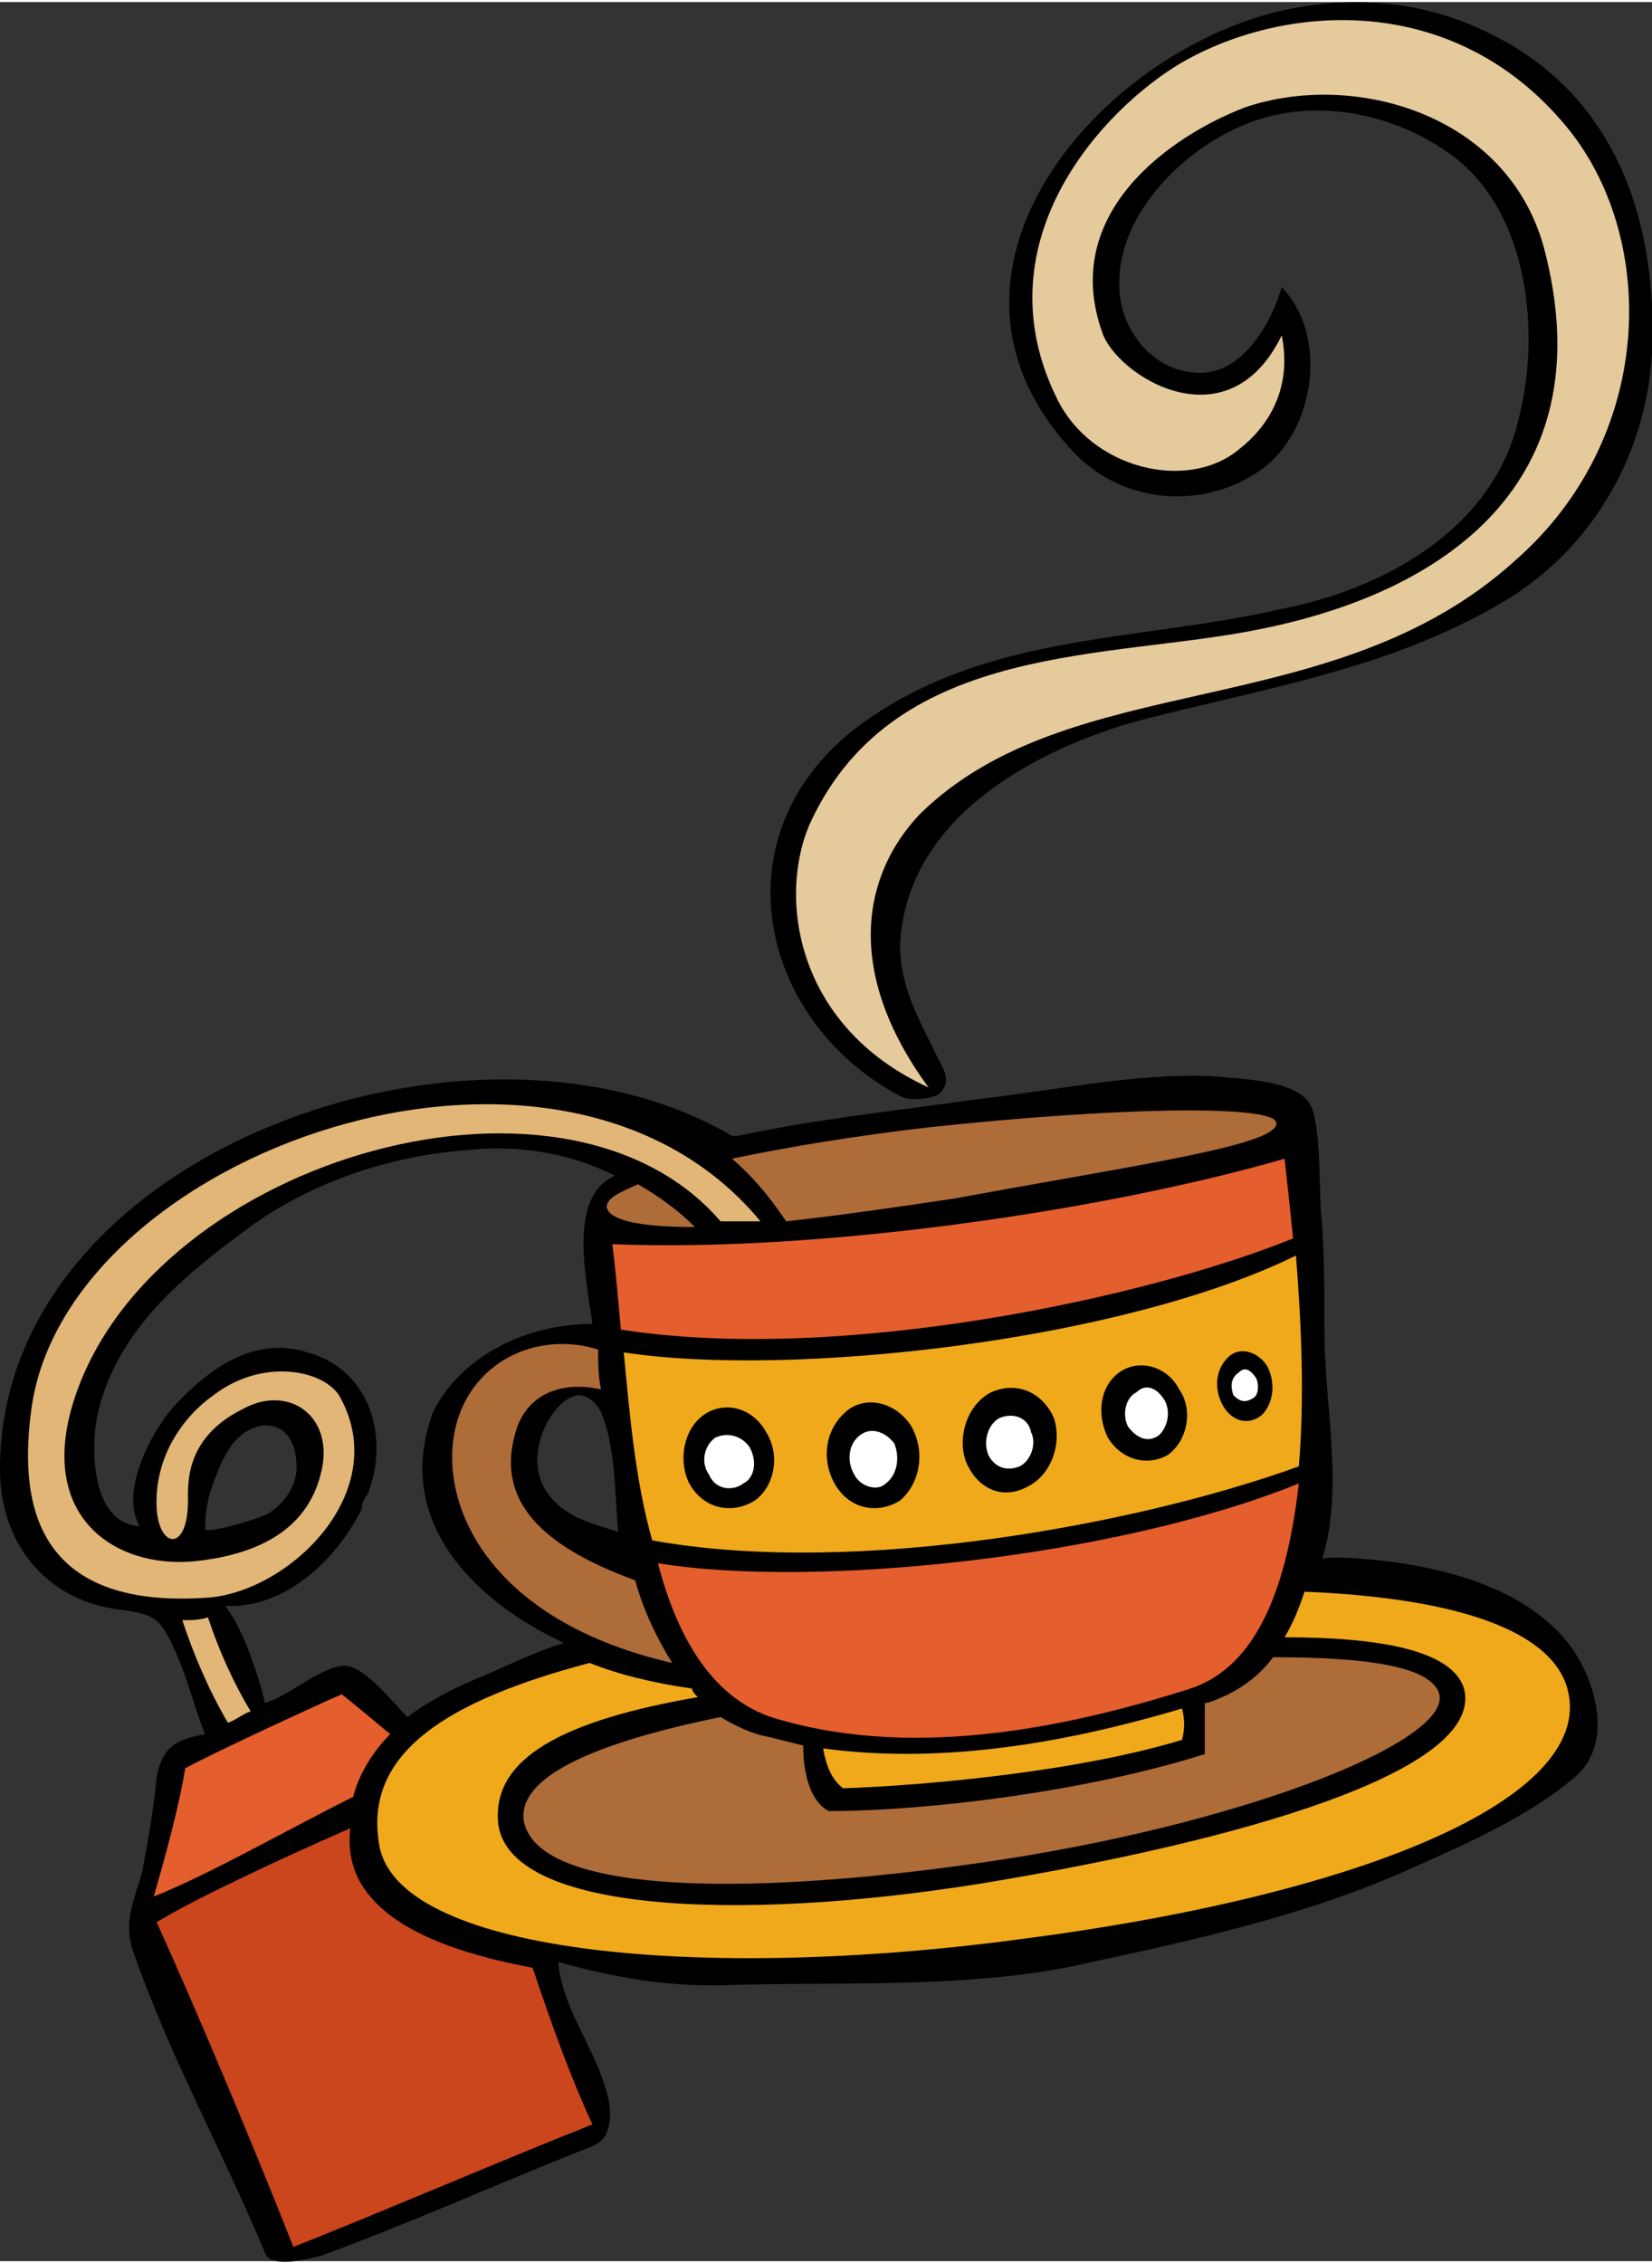 <?xml version="1.0" encoding="UTF-8"?>
<!DOCTYPE svg PUBLIC "-//W3C//DTD SVG 1.1//EN" "http://www.w3.org/Graphics/SVG/1.1/DTD/svg11.dtd">
<!-- Creator: CorelDRAW X7 -->
<svg xmlns="http://www.w3.org/2000/svg" xml:space="preserve" width="0.476in" height="0.652in" version="1.1" style="shape-rendering:geometricPrecision; text-rendering:geometricPrecision; image-rendering:optimizeQuality; fill-rule:evenodd; clip-rule:evenodd"
viewBox="0 0 580 793"
 xmlns:xlink="http://www.w3.org/1999/xlink">
 <rect x="0" y="0" width="580" height="793" fill="#333333" stroke="none"/>
 <defs>
  <style type="text/css">
   <![CDATA[
    .fil3 {fill:#AE6C39;fill-rule:nonzero}
    .fil7 {fill:#CB451D;fill-rule:nonzero}
    .fil6 {fill:#E2B676;fill-rule:nonzero}
    .fil4 {fill:#E55E2D;fill-rule:nonzero}
    .fil1 {fill:#E5CA9C;fill-rule:nonzero}
    .fil2 {fill:#EFA91B;fill-rule:nonzero}
    .fil5 {fill:white;fill-rule:nonzero}
    .fil0 {fill:black;fill-rule:nonzero}
   ]]>
  </style>
 </defs>
 <g id="__x0023_Layer_x0020_1">

  <g id="_145750403424">
   <g>
    <path class="fil0" d="M470 546c-3,0 -6,0 -6,1 8,-24 1,-55 1,-80 0,-14 0,-27 -1,-40 -1,-8 0,-33 -4,-40 -5,-9 -26,-9 -35,-10 -27,-1 -54,5 -81,8 -28,4 -57,7 -85,13 0,0 -1,0 -2,0 -90,-53 -257,5 -257,117 0,25 15,45 40,49 14,2 16,2 22,16 4,9 6,18 10,28 -11,2 -15,5 -17,15 -1,11 -3,22 -5,33 -3,11 -7,18 -3,29 13,37 31,69 46,105 2,6 16,2 20,1 30,-11 59,-24 89,-36 7,-3 11,-3 12,-11 1,-6 -2,-14 -4,-19 -5,-12 -13,-24 -14,-37 22,6 40,9 63,8 37,-1 78,1 115,-6 42,-9 85,-18 124,-36 18,-8 40,-18 55,-31 13,-11 8,-32 -1,-45 -17,-24 -54,-31 -82,-32zm-394 -29l0 0c1,-3 3,-7 5,-10 8,-11 22,-10 23,5 1,7 -3,14 -9,18 -2,2 -23,8 -23,6 0,-6 1,-12 4,-19zm127 -28l0 0c3,0 6,2 8,6 5,11 5,30 6,42 -9,-3 -19,-5 -25,-14 -9,-13 2,-33 11,-34zm-76 40l0 0c0,-2 1,-4 2,-5 8,-20 1,-44 -21,-50 -19,-6 -35,6 -47,19 -8,9 -19,30 -12,42 -17,-1 -17,-27 -15,-38 6,-29 28,-48 51,-65 22,-17 51,-27 79,-29 18,-2 36,1 52,9 -17,7 -10,37 -8,52 -23,0 -46,11 -56,31 -14,38 14,66 46,81 -10,3 -20,8 -27,11 -10,4 -20,9 -28,15 -5,-5 -15,-18 -22,-18 -8,0 -20,11 -28,13 -2,-9 -8,-27 -14,-34 21,1 39,-16 48,-34z"/>
    <path class="fil0" d="M316 384c3,2 12,1 14,-1 5,-5 0,-10 -2,-15 -6,-12 -12,-23 -12,-37 2,-43 44,-67 81,-78 45,-12 89,-18 130,-42 31,-18 51,-51 53,-88 2,-45 -12,-89 -55,-111 -25,-13 -52,-15 -79,-8 -63,17 -126,92 -70,153 17,19 46,22 67,7 18,-13 24,-46 7,-64 -4,14 -15,32 -31,30 -15,-1 -26,-16 -26,-30 -1,-25 22,-48 44,-57 24,-10 53,-4 73,11 27,20 31,63 23,93 -9,38 -47,59 -83,66 -52,12 -106,8 -151,43 -47,38 -32,102 17,128z"/>
   </g>
   <path class="fil1" d="M551 45c31,39 30,108 -19,151 -64,58 -156,37 -209,89 -20,21 -27,55 3,96 -48,-22 -53,-69 -41,-94 30,-63 105,-56 158,-67 69,-14 120,-55 99,-134 -13,-47 -67,-62 -105,-49 -26,10 -65,37 -50,79 5,15 44,40 63,1 4,20 -6,33 -15,40 -18,15 -52,7 -64,-18 -26,-53 13,-98 41,-116 35,-22 98,-29 139,22z"/>
   <path class="fil2" d="M550 591c12,38 -68,73 -192,89 -112,15 -220,5 -225,-34 -5,-32 25,-50 74,-63 10,4 22,7 36,9 0,1 1,2 2,3 -46,8 -73,21 -70,45 5,32 92,34 178,19 93,-16 168,-40 161,-67 -4,-13 -28,-18 -63,-18 3,-5 5,-10 7,-16 49,2 85,12 92,33z"/>
   <path class="fil3" d="M505 593c7,16 -63,45 -153,59 -85,13 -162,13 -168,-13 -3,-16 25,-28 69,-37 5,3 11,6 17,7 4,1 8,2 12,3 0,11 3,20 9,23 35,0 91,-7 132,-20 0,-7 0,-13 0,-18l1 0c9,-3 17,-8 23,-16 32,0 54,3 58,12z"/>
   <path class="fil2" d="M455 440c2,25 3,51 1,74 -55,20 -155,39 -227,26 -6,-21 -8,-45 -10,-66 59,9 175,-4 236,-34zm-12 56l0 0c4,-4 5,-11 2,-17 -3,-5 -9,-7 -13,-4 -5,4 -6,11 -3,17 3,6 9,8 14,4zm-33 14l0 0c7,-5 9,-16 4,-23 -4,-8 -14,-11 -21,-6 -7,5 -8,15 -4,23 5,8 14,10 21,6zm-49 11l0 0c8,-4 12,-15 9,-24 -4,-9 -13,-13 -22,-9 -8,4 -12,15 -9,24 4,10 13,14 22,9zm-45 5l0 0c7,-6 9,-17 4,-26 -5,-8 -15,-11 -22,-6 -8,6 -10,17 -5,26 5,9 15,11 23,6zm-51 0l0 0c7,-5 9,-16 4,-24 -5,-9 -15,-11 -22,-6 -7,5 -9,16 -5,24 5,9 15,11 23,6z"/>
   <path class="fil4" d="M451 406c1,9 2,18 3,28 -52,21 -159,44 -236,32 -1,-11 -2,-22 -3,-30 73,3 174,-12 236,-30z"/>
   <path class="fil3" d="M448 393c3,8 -48,15 -113,27 -20,3 -41,6 -59,8 -6,-9 -12,-16 -19,-22 19,-4 43,-8 69,-11 65,-7 119,-8 122,-2z"/>
   <path class="fil4" d="M456 520c-4,35 -14,64 -38,72 -41,13 -95,25 -144,11 -23,-6 -36,-28 -43,-55 55,9 161,-2 225,-28z"/>
   <path class="fil5" d="M441 483c1,2 1,6 -1,7 -3,2 -5,1 -7,-1 -1,-3 -1,-6 2,-8 2,-2 4,-1 6,2z"/>
   <path class="fil2" d="M415 599c1,4 1,7 0,11 -36,11 -89,16 -119,17 -4,-3 -6,-8 -7,-14 44,6 89,-3 126,-14z"/>
   <path class="fil5" d="M409 491c2,4 1,9 -2,12 -4,3 -8,1 -11,-3 -2,-4 -1,-10 3,-12 3,-3 7,-2 10,3z"/>
   <path class="fil5" d="M362 502c2,4 0,10 -4,12 -5,2 -9,0 -11,-4 -2,-5 0,-11 4,-13 5,-2 10,0 11,5z"/>
   <path class="fil5" d="M314 506c2,5 1,11 -3,14 -3,3 -9,1 -11,-3 -3,-5 -2,-11 2,-14 4,-3 9,-1 12,3z"/>
   <path class="fil5" d="M263 507c3,5 2,11 -2,13 -4,3 -10,2 -12,-3 -3,-4 -2,-10 2,-13 4,-2 9,-1 12,3z"/>
   <path class="fil6" d="M267 428c-5,0 -9,0 -14,0 -56,-65 -204,-20 -228,66 -11,40 18,57 46,53 23,-3 38,-13 42,-32 4,-19 -12,-30 -28,-21 -20,10 -19,26 -19,32 0,18 -10,17 -11,3 -1,-19 10,-33 20,-40 17,-13 38,-9 44,0 19,33 -16,68 -45,71 -64,5 -67,-36 -63,-66 12,-90 185,-152 256,-66z"/>
   <path class="fil3" d="M224 415c7,4 14,9 20,15 -18,0 -30,-2 -31,-7 0,-3 4,-5 11,-8z"/>
   <path class="fil3" d="M223 554c3,11 8,21 13,29 -70,-16 -85,-63 -74,-89 8,-19 29,-27 48,-21 0,5 0,9 1,14 -13,-3 -26,1 -30,15 -7,24 9,40 42,52z"/>
   <path class="fil7" d="M187 690c7,21 14,40 21,55 -28,11 -77,32 -105,43 -15,-38 -34,-83 -48,-114 13,-8 43,-22 68,-33 -1,9 1,17 7,24 10,12 30,20 57,25z"/>
   <path class="fil4" d="M137 608c-6,6 -11,14 -13,22 -24,12 -50,27 -70,35 4,-14 9,-32 11,-45 11,-6 48,-23 55,-26 5,4 11,9 17,14z"/>
   <path class="fil6" d="M88 600c-3,1 -5,3 -8,4 -7,-12 -12,-24 -16,-36 3,0 6,0 9,-1 4,12 9,23 15,33z"/>
  </g>
 </g>
</svg>
